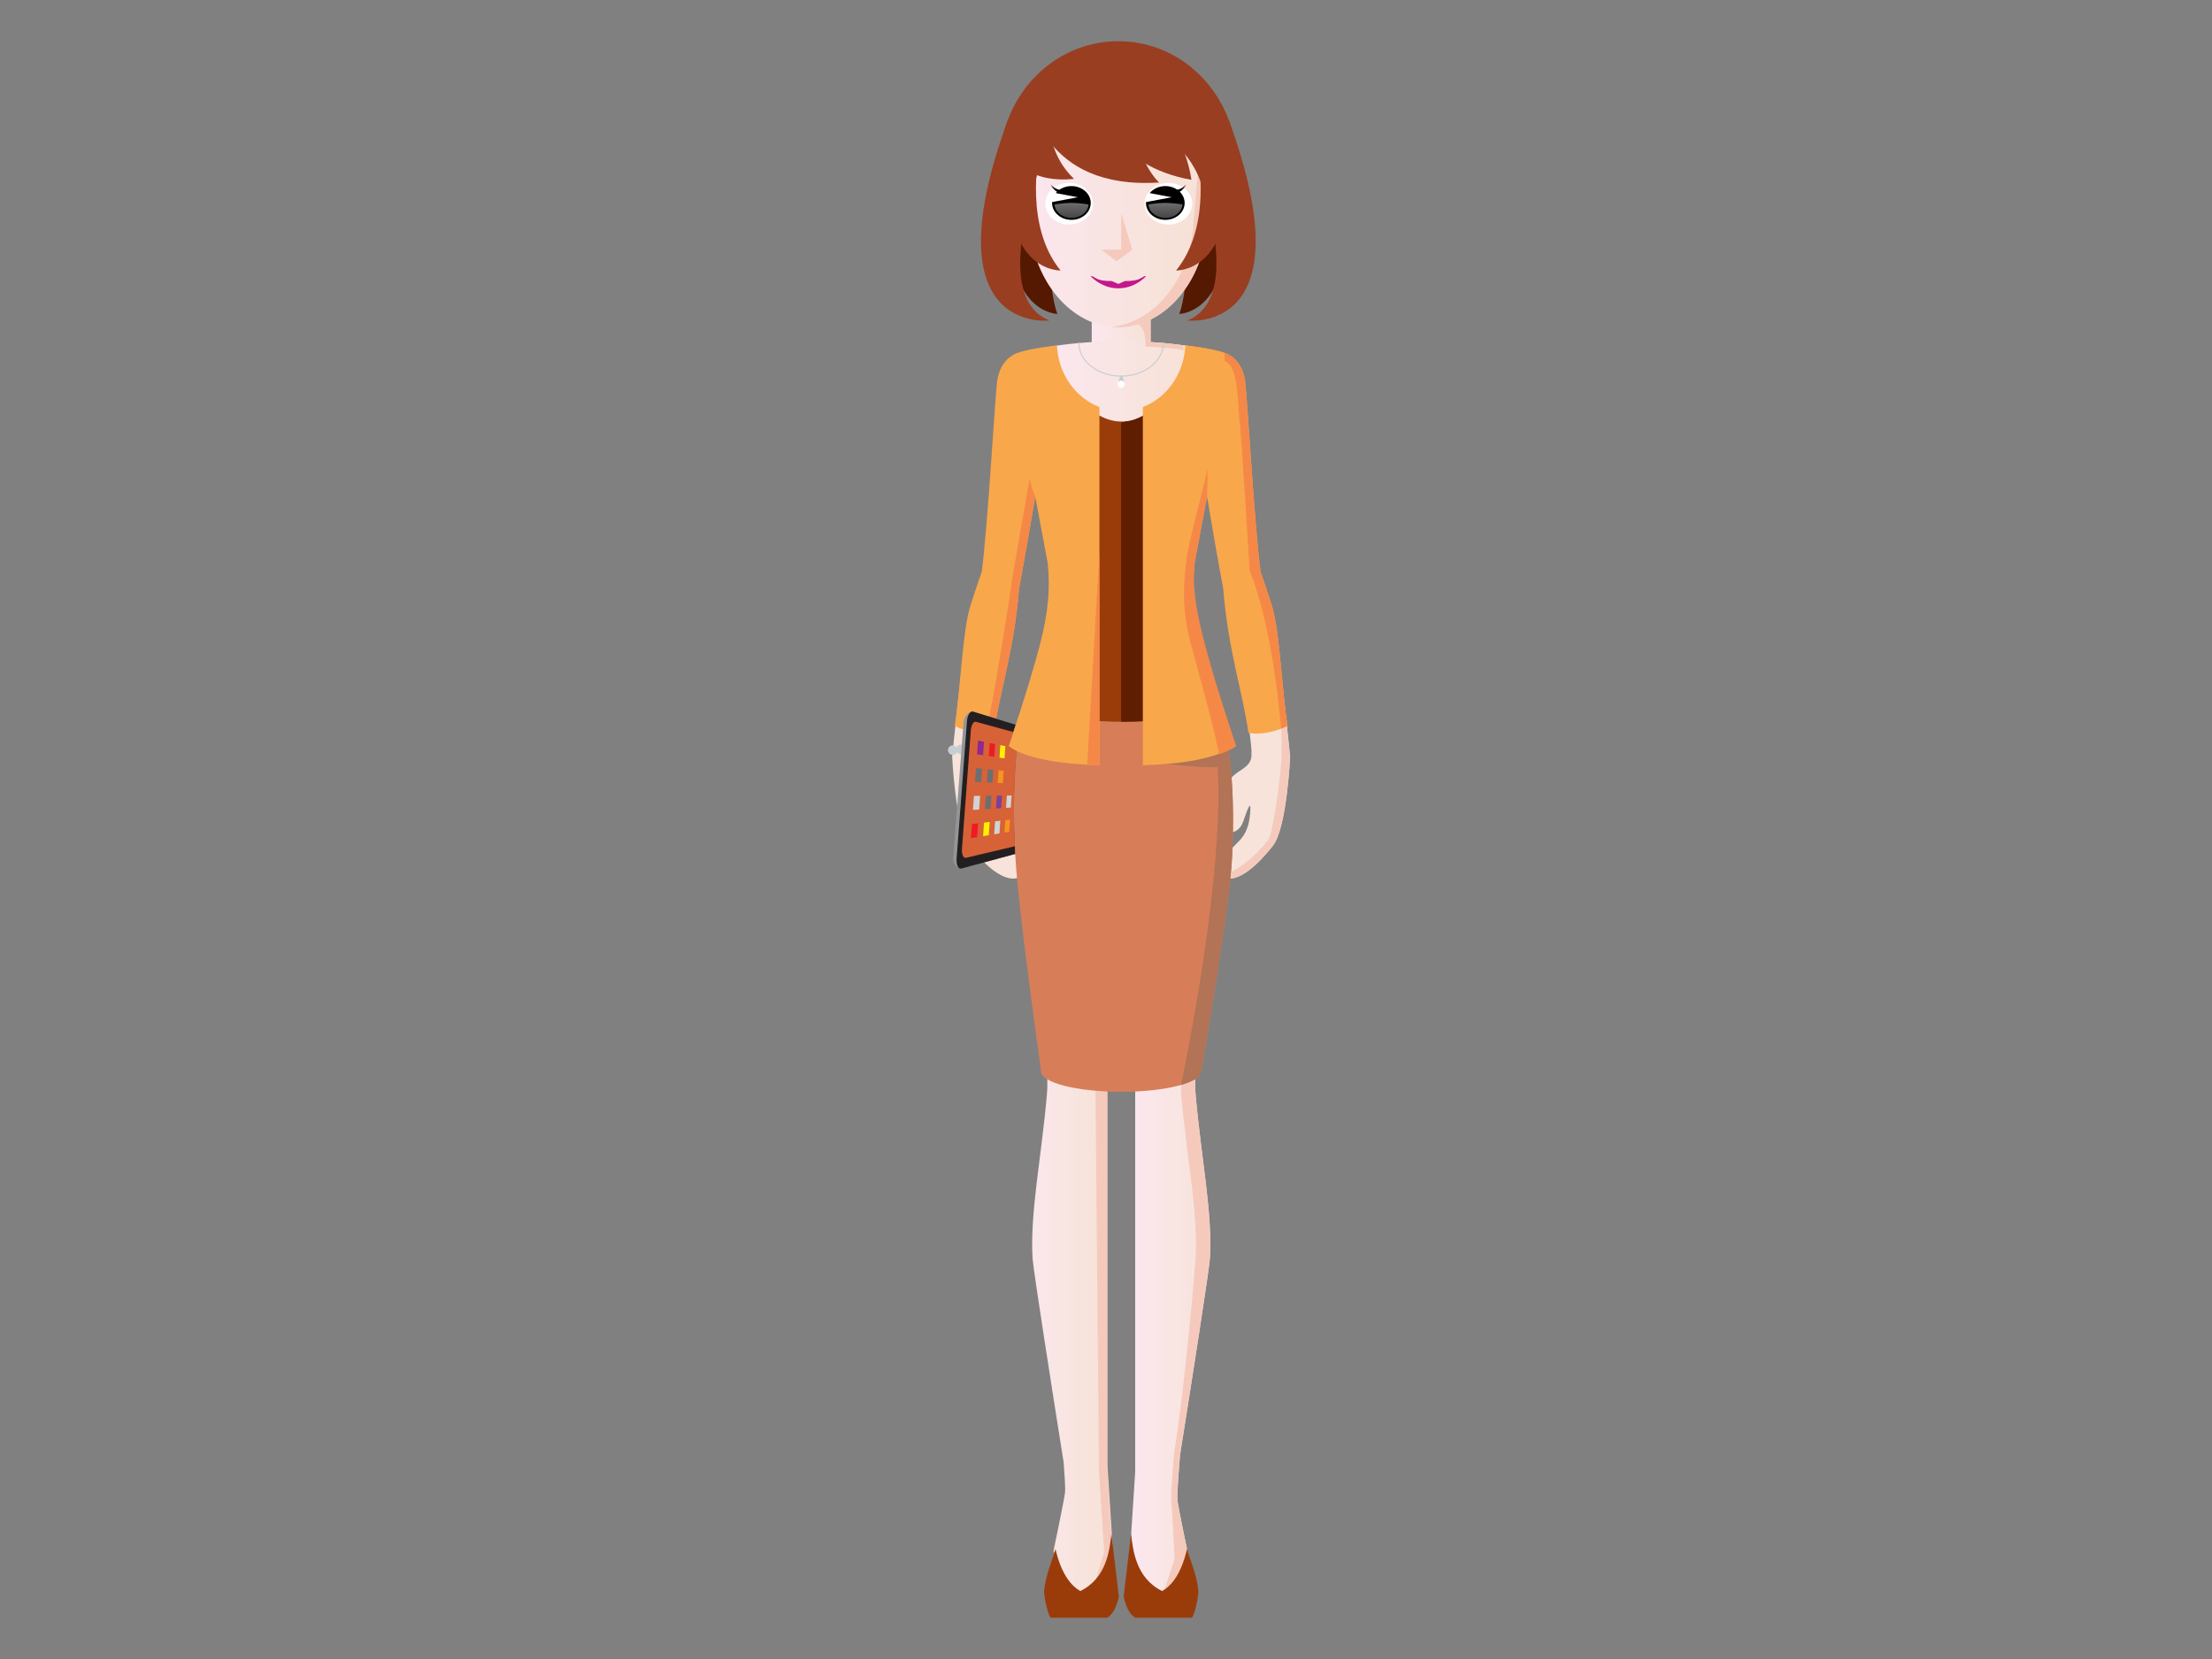 <?xml version="1.0" encoding="iso-8859-1"?><svg version="1.1" id="_x31_8-30_Super" xmlns="http://www.w3.org/2000/svg" xmlns:xlink="http://www.w3.org/1999/xlink" x="0px" y="0px" viewBox="0 0 2048 1536" style="enable-background:new 0 0 2048 1536;" xml:space="preserve"><rect x="0" y="0" width="2048" height="1536" fill="#808080" stroke="none"/><linearGradient id="SVGID_1_" gradientUnits="userSpaceOnUse" x1="941.708" y1="1087.855" x2="1030.012" y2="1087.855"><stop offset="0" style="stop-color:#FCE7F0"/><stop offset="0.835" style="stop-color:#F7E3D9"/></linearGradient><path style="fill:url(#SVGID_1_);" d="M1025.212,1355.152V722.831c0,0-82.287-38.936-82.996-17.914 c-5.245,154.774,31.982,251.729,27.049,308.71c-4.942,56.977-15.845,110.014-13.221,151.56 c0.687,10.861,17.85,120.346,28.785,189.041c0.838,11.131,1.647,23.879,1.278,27.383c-0.692,6.568-10.717,54.275-10.717,54.275 l12.098,36.641l28.351,4.494l14.173-47.359L1025.212,1355.152z"/><path style="fill:#F5CABD;" d="M1025.212,1362.555V722.831c0,0-56.406-26.845-75.853-23.702c22.746,2.595,62.46,45.113,62.46,45.113 l5.677,618.312l4.8,74.512l-13.822,46.191l7.365,1.168l14.173-47.359L1025.212,1362.555z"/><path style="fill:#9A3C0A;" d="M1000.284,1473.059c-15.488-8.424-21.444-31.486-23.025-38.986 c-3.161,11.248-8.923,23.301-10.523,38.523c-0.454,4.291,3.229,22.131,5.994,25.254h52.103c8.304-4.045,11.068-19.721,11.068-19.721 l-6.878-58.01C1027.258,1435.475,1024.56,1461.033,1000.284,1473.059z"/><linearGradient id="SVGID_2_" gradientUnits="userSpaceOnUse" x1="1046.23" y1="1091.558" x2="1134.73" y2="1091.558"><stop offset="0" style="stop-color:#FCE7F0"/><stop offset="0.835" style="stop-color:#F7E3D9"/></linearGradient><path style="fill:url(#SVGID_2_);" d="M1134.026,704.917c-0.844-21.018-82.996,17.914-82.996,17.914v639.723l-4.8,74.512 l14.171,47.359l28.351-4.496l12.1-36.641c0,0-10.026-47.707-10.717-54.273c-0.572-5.41,1.672-32.844,2.48-42.357 c10.944-68.879,26.921-171,27.583-181.471c2.623-41.547-8.278-94.584-13.221-151.56 C1102.045,956.646,1140.331,862.051,1134.026,704.917z"/><path style="fill:#F5CABD;" d="M1134.026,704.917c0.027-6.222-8.603-6.998-18.334-5.273c2.654,0.885,4.45,2.551,5.004,5.273 c31.479,155.401-31.981,251.729-27.049,308.71c4.941,56.977,15.843,110.014,13.222,151.56 c-0.664,10.471-9.022,112.592-19.967,181.471c-0.811,9.514-3.054,36.947-2.48,42.357c0.69,6.566,3.101,54.273,3.101,54.273 l-12.101,36.641l-15.626,2.479l0.605,2.018l28.351-4.496l12.1-36.641c0,0-10.026-47.707-10.717-54.273 c-0.572-5.41,1.672-32.844,2.48-42.357c10.944-68.879,26.921-171,27.583-181.471c2.623-41.547-8.278-94.584-13.221-151.56 C1102.045,956.646,1133.245,860.162,1134.026,704.917z"/><path style="fill:#9A3C0A;" d="M1075.956,1473.059c15.49-8.424,21.444-31.486,23.025-38.986 c3.163,11.248,8.923,23.301,10.523,38.523c0.455,4.291-3.229,22.131-5.993,25.254h-52.103c-8.304-4.045-11.068-19.721-11.068-19.721 l6.878-58.01C1048.984,1435.475,1051.683,1461.033,1075.956,1473.059z"/><g id="upper-body"><g id="right-arm"><path style="fill:#F7E3D9;" d="M1180.802,588.123c4.525,20.942,13.671,112.362,13.671,112.362l-23.978,26.944 c-6.313-19.872-10.866-15.874-11.663-31.508c-0.714-14.144-11.408-86.775-13.145-98.378 C1143.955,585.94,1176.276,567.181,1180.802,588.123z"/><path style="fill:#F7E3D9;" d="M1194.511,700.446c0,0-3.053,66.175-15.942,82.515c-11.926,15.121-32.994,37.815-48.706,28.176 c-6.281-3.852,5.638-21.406,16.011-31.129c9.698-9.084,11.16-19.711,11.776-30.151c0.46-7.801-1.939-3.139-6.712,10.985 c-4.829,14.295-24.521,14.537-19.958-8.041c4.833-23.92,1.515-29.169,17.656-39.541c9.25-5.941,10.429-9.851,10.149-17.737 L1194.511,700.446z"/><path style="fill:#F5CABD;" d="M1194.458,700.441c-0.038-0.393-1.642-16.393-3.819-36.402l-4.583,7.474c0,0,1.212,21.814,0,36.356 c-1.035,12.45-6.904,63.563-12.283,70.288c-14.542,18.176-29.084,27.871-40.598,32.111c0,0-1.008,0.494-2.526,1.303 c15.621,8.426,36.185-13.742,47.909-28.609c12.89-16.34,15.944-82.515,15.944-82.515L1194.458,700.441z"/><path style="fill:#F9A74B;" d="M1177.669,561.071c-3.03-9.812-6.878-20.963-10.6-31.749 c-5.444-40.918-12.359-161.957-14.186-175.942c-2.568-19.633-15.087-25.283-18.306-26.421c-0.23-0.088,0.33,0.116,0,0 c-22.616,40.858-22.672,86.025-16.84,133.806c4.695,28.035,10.083,59.446,14.756,83.899 c4.583,57.941,18.292,96.772,23.365,133.884c18.348,3.184,36.266-6.535,36.266-6.535 C1186.705,638.915,1185.067,585.02,1177.669,561.071z"/><path style="fill:#F58847;" d="M1177.669,561.071c-3.03-9.812-6.878-20.963-10.6-31.749 c-5.444-40.919-12.359-161.957-14.186-175.942c-2.568-19.633-15.087-25.283-18.306-26.421c-2.812-1.082-12.812-4.325-37.16-7.203 c-0.052,1.313-0.171,2.608-0.298,3.901c14.866,2.697,35.867,7.507,41.232,13.848c8.537,10.09,7.762,41.138,9.314,52.002 c1.553,10.869,9.315,138.935,9.315,138.935S1177.346,573,1186.1,674.681c0.241-0.09,0.474-0.182,0.702-0.275 c0.419-0.165,0.818-0.327,1.196-0.483c0.269-0.114,0.543-0.227,0.789-0.336c0.199-0.085,0.386-0.169,0.567-0.249 c0.312-0.14,0.617-0.274,0.879-0.396c0.051-0.023,0.106-0.049,0.154-0.071c1.117-0.523,1.737-0.859,1.737-0.859 C1186.705,638.915,1185.067,585.02,1177.669,561.071z"/><animateTransform id="rightArmRotateAnim" attributeName="transform" type="rotate" calcMode="spline" keySplines="0.2 0.4 0.2 0.1; 0.3 0.6 0.9 1; 0 1 1 0; 0.2 0.4 0.2 0.1; 0.3 0.6 0.9 1; 0 1 1 0" begin="0s" repeatCount="indefinite" from="-1 1123 350" to="-1 1123 350" dur="7.8s" keyTimes="0; 0.15; 0.30; 0.5; 0.65; 0.80; 1" values="-1 1123 350; 1 1123 350; 0 1123 350; 0 1123 350; 1 1123 350; -1 1123 350; -1 1123 350"/></g><g id="left-arm"><path style="fill:#F7E3D9;" d="M881.551,700.446c0,0,3.053,66.175,15.943,82.515c11.923,15.121,32.994,37.815,48.706,28.176 c6.28-3.852-5.638-21.406-16.011-31.129c-9.699-9.084-11.162-19.711-11.777-30.151c-0.459-7.801,1.94-3.139,6.712,10.985 c4.83,14.295,24.522,14.537,19.958-8.041c-4.833-23.92-1.516-29.169-17.657-39.541c-9.25-5.941-10.427-9.851-10.149-17.737 L881.551,700.446z"/><path style="fill:#F7E3D9;" d="M895.255,588.123c-4.525,20.942-13.667,112.362-13.667,112.362l23.977,26.944 c6.316-19.872,10.869-15.874,11.664-31.508c0.716-14.144,11.409-86.775,13.146-98.378 C932.107,585.94,899.78,567.181,895.255,588.123z"/><path style="fill:#F5CABD;" d="M927.636,722.074c4.847,4.041,9.695,33.123,12.118,46.857c0.086,0.469,0.205,0.889,0.351,1.282 c4.213-1.71,7.091-7.237,5.032-17.412c-4.833-23.92-1.514-29.169-17.656-39.541c-9.25-5.941-10.425-9.851-10.149-17.737 l-0.019,0.003c0.373-6.413,2.519-23.193,4.979-41.186l-0.308-0.128l-7.271,2.423c0,0-6.465,43.624-3.232,49.281 C914.713,711.571,922.789,718.035,927.636,722.074z"/><path style="fill:#C7CDD2;" d="M877.941,693.085c0.791-2.324,3.313-3.566,5.638-2.773c2.319,0.791,3.56,3.309,2.77,5.633 c-0.792,2.325-3.315,3.565-5.634,2.775C878.392,697.923,877.15,695.403,877.941,693.085z"/><path style="fill:#C7CDD2;" d="M885.581,692.358c0.783-2.317,3.31-3.565,5.624-2.773c2.325,0.795,3.565,3.313,2.779,5.635 c-0.795,2.325-3.314,3.565-5.633,2.769C886.021,697.199,884.781,694.678,885.581,692.358z"/><path style="fill:#C7CDD2;" d="M892.796,690.508c0.794-2.325,3.313-3.572,5.638-2.777c2.319,0.793,3.564,3.317,2.765,5.638 c-0.781,2.322-3.305,3.56-5.629,2.77C893.245,695.346,892.004,692.829,892.796,690.508z"/><path style="fill:#C7CDD2;" d="M900.086,688.12c0.786-2.317,3.308-3.562,5.632-2.767c2.325,0.791,3.56,3.309,2.774,5.633 c-0.795,2.325-3.314,3.562-5.638,2.775C900.531,692.964,899.294,690.443,900.086,688.12z"/><path style="fill:#C7CDD2;" d="M907.243,686.806c0.791-2.317,3.318-3.565,5.638-2.771c2.319,0.793,3.565,3.311,2.773,5.633 c-0.794,2.327-3.313,3.566-5.638,2.771C907.692,691.646,906.452,689.128,907.243,686.806z"/><path style="fill:#C7CDD2;" d="M914.063,683.831c0.791-2.319,3.315-3.567,5.629-2.779c2.328,0.797,3.565,3.316,2.773,5.641 c-0.786,2.324-3.308,3.566-5.627,2.771C914.514,688.671,913.274,686.153,914.063,683.831z"/><path style="fill:#F9A74B;" d="M941.805,326.829c-0.124,0.046-0.241,0.09-0.345,0.13c-3.219,1.138-15.738,6.788-18.304,26.421 c-1.827,13.985-8.744,135.024-14.188,175.942c-3.722,10.786-7.569,21.937-10.6,31.749c-7.398,23.949-9.037,77.844-14.456,110.942 c0,0,17.918,9.719,36.266,6.535c5.074-37.112,18.782-75.943,23.365-133.884c4.803-25.396,15.676-89.314,14.926-84.909 C965.843,426.576,953.791,341.339,941.805,326.829z"/><path style="fill:#F58847;" d="M958.471,459.753l-3.657-25.759c0,0-16.966,96.947-18.176,105.43c0,0-11.84,82.257-23.816,139.749 c2.419-0.014,4.883-0.194,7.358-0.625c5.076-37.112,18.784-75.945,23.365-133.886 C948.275,519.919,953.738,488.043,958.471,459.753z"/><g><defs><path id="SVGID_3_" d="M940.151,793.906c-2.185-43.356-0.958-75.68,1.172-98.56c-5.472-2.632-7.423-4.604-7.423-4.604 s7.189-20.989,15.141-46.495h-95.552v181.169h89.289C941.498,812.834,940.557,801.932,940.151,793.906z"/></defs><clipPath id="SVGID_4_"><use xlink:href="#SVGID_3_" style="overflow:visible;"/></clipPath><path style="clip-path:url(#SVGID_4_);fill:#939598;" d="M963.583,678.144c1.319,0.48,2.345,4.196,2.139,8.369l-5.453,90.804 c-0.194,4.375-1.669,8.25-3.165,8.668l-67.043,18.188c-2.878,0.773-8.036-4.047-7.537-10.131l9.623-125.583 c0.432-5.73,6.106-10.438,8.757-9.633L963.583,678.144z"/><path style="clip-path:url(#SVGID_4_);fill:#231F20;" d="M963.583,678.144c1.319,0.48,2.345,4.196,2.139,8.369l-5.453,90.804 c-0.194,4.375-1.669,8.25-3.165,8.668l-67.043,18.188c-2.878,0.773-4.891-3.59-4.356-9.721l9.58-126.64 c0.417-5.775,2.969-9.791,5.621-8.987L963.583,678.144z"/><path style="clip-path:url(#SVGID_4_);fill:#D76238;" d="M959.273,683.514c1.402,0.336,2.206,3.685,2.029,7.441l-4.935,81.6 c-0.25,3.91-1.553,7.352-2.962,7.676l-59.049,13.976c-2.44,0.568-4.092-3.252-3.698-8.529l8.202-109.43 c0.367-5.008,2.533-8.561,4.784-7.941L959.273,683.514z"/><path style="clip-path:url(#SVGID_4_);fill:#FFFFFF;" d="M960.955,727.694c0.697,0.023,1.149,1.699,1,3.739 c-0.11,2.04-0.784,3.692-1.476,3.697c-0.714,0-1.207-1.673-1.028-3.744C959.549,729.317,960.186,727.675,960.955,727.694z"/><polygon style="clip-path:url(#SVGID_4_);fill:#ED1C24;" points="905.657,762.263 904.698,775.084 898.886,776.062 899.88,762.919 "/><polygon style="clip-path:url(#SVGID_4_);fill:#D1D3D4;" points="907.468,736.822 906.565,749.502 900.812,749.861 901.75,736.877 "/><polygon style="clip-path:url(#SVGID_4_);fill:#6D6E71;" points="909.299,711.667 908.376,724.214 902.732,723.968 903.598,711.144 "/><polygon style="clip-path:url(#SVGID_4_);fill:#92278F;" points="911.082,686.813 910.209,699.196 904.627,698.363 905.519,685.69 "/><polygon style="clip-path:url(#SVGID_4_);fill:#FFF200;" points="916.353,761.029 915.481,773.279 910.207,774.168 911.051,761.635 "/><polygon style="clip-path:url(#SVGID_4_);fill:#6D6E71;" points="918.047,736.721 917.202,748.839 911.939,749.166 912.837,736.775 "/><polygon style="clip-path:url(#SVGID_4_);fill:#6D6E71;" points="919.727,712.681 918.898,724.667 913.721,724.439 914.56,712.186 "/><polygon style="clip-path:url(#SVGID_4_);fill:#ED1C24;" points="921.399,688.896 920.573,700.752 915.473,699.987 916.325,687.869 "/><polygon style="clip-path:url(#SVGID_4_);fill:#D1D3D4;" points="926.143,759.902 925.346,771.629 920.477,772.441 921.32,760.463 "/><polygon style="clip-path:url(#SVGID_4_);fill:#7F3F98;" points="927.723,736.626 926.949,748.233 922.125,748.537 922.929,736.681 "/><polygon style="clip-path:url(#SVGID_4_);fill:#F7941E;" points="929.248,713.606 928.507,725.09 923.724,724.886 924.553,713.151 "/><polygon style="clip-path:url(#SVGID_4_);fill:#FFF200;" points="930.82,690.813 930.041,702.184 925.372,701.474 926.164,689.876 "/><polygon style="clip-path:url(#SVGID_4_);fill:#F7941E;" points="935.127,758.865 934.402,770.113 929.971,770.865 930.706,759.377 "/><polygon style="clip-path:url(#SVGID_4_);fill:#D1D3D4;" points="936.651,736.545 935.895,747.684 931.456,747.958 932.21,736.588 "/><polygon style="clip-path:url(#SVGID_4_);fill:#D1D3D4;" points="955.332,756.555 954.767,766.713 951.087,767.317 951.7,756.967 "/><polygon style="clip-path:url(#SVGID_4_);fill:#1C75BC;" points="956.604,736.361 955.991,746.432 952.376,746.662 952.975,736.401 "/><polygon style="clip-path:url(#SVGID_4_);fill:#2E3192;" points="957.806,716.366 957.219,726.337 953.644,726.188 954.215,716.025 "/><polygon style="clip-path:url(#SVGID_4_);fill:#ED1C24;" points="959.037,696.541 958.44,706.425 954.873,705.904 955.481,695.84 "/><animateTransform id="leftArmRotateAnim" attributeName="transform" type="rotate" calcMode="spline" keySplines="0.2 0.4 0.2 0.1; 0.3 0.6 0.9 1; 0 1 1 0; 0.2 0.4 0.2 0.1; 0.3 0.6 0.9 1; 0 1 1 0" begin="0s" repeatCount="indefinite" from="1 925 350" to="1 925 350" dur="7.8s" keyTimes="0; 0.15; 0.30; 0.5; 0.65; 0.80; 1" values="1 925 350; -1 925 350; 0 925 350; 0 925 350; -1 925 350; 1 925 350; 1 925 350"/></g></g><path style="fill:#D77E58;" d="M1111.956,992.844c0,0,26.382-150.885,28.801-198.938c5.146-101.995-13.434-143.143-13.434-143.143 H948.739c0,0-13.728,41.148-8.588,143.143c2.428,48.053,23.947,198.938,23.947,198.938H1111.956z"/><path style="fill:#D77E58;" d="M1112.1,991.82c0.312,10.479-32.853,19.039-74.083,19.039c-41.231,0-74.395-8.561-74.082-19.039 c0.31-10.385,33.476-18.748,74.082-18.748C1078.622,973.072,1111.787,981.435,1112.1,991.82z"/><path style="fill:#B27356;" d="M1133.912,673.521c-26.575-7.754-64.026-17.998-63.202-13.887 c1.273,6.357-1.682,46.479-1.682,46.479s42.907,5.33,58.163,4.056c0,0,9.636,80.427-33.595,294.032l0.104,0.219 c11.282-3.283,18.183-7.564,18.375-12.254c1.872-10.764,26.355-152.049,28.682-198.26 C1143.765,734.292,1138.667,695.495,1133.912,673.521z"/><rect x="977.215" y="335.849" style="fill:#9A3C0A;" width="121.627" height="317.094"/><path style="fill:#9A3C0A;" d="M1124.637,645.422c0,12.6-38.773,22.814-86.608,22.814c-47.829,0-86.603-10.214-86.603-22.814 c0-12.602,38.773-22.814,86.603-22.814C1085.863,622.607,1124.637,632.82,1124.637,645.422z"/><path style="fill:#5F1E00;" d="M1098.842,629.182V335.849h-60.813v332.387c60.763,0,86.608-10.214,86.608-22.814 C1124.637,639.067,1114.762,633.32,1098.842,629.182z"/><linearGradient id="SVGID_5_" gradientUnits="userSpaceOnUse" x1="1010.767" y1="304.116" x2="1065.294" y2="304.116"><stop offset="0" style="stop-color:#FCE7F0"/><stop offset="0.835" style="stop-color:#F7E3D9"/></linearGradient><rect x="1010.767" y="279.537" style="fill:url(#SVGID_5_);" width="54.527" height="49.159"/><path style="fill:#FAC06D;" d="M1106.635,321.449c-11.622-2.057-24.503-3.608-38.253-4.539 c-9.733-0.661-30.354,12.049-30.354,12.049v61.332C1070.829,390.29,1098.171,344.793,1106.635,321.449z"/><linearGradient id="SVGID_6_" gradientUnits="userSpaceOnUse" x1="969.422" y1="353.094" x2="1106.635" y2="353.094"><stop offset="0" style="stop-color:#FCE7F0"/><stop offset="0.835" style="stop-color:#F7E3D9"/></linearGradient><path style="fill:url(#SVGID_6_);" d="M1038.015,315.898c-25.23,0-48.753,2.041-68.593,5.546 c8.464,23.346,35.807,68.846,68.606,68.846c32.801,0,60.143-45.497,68.606-68.842 C1086.785,317.939,1063.254,315.898,1038.015,315.898z"/><path style="fill:#F9A74B;" d="M978.62,319.756c-23.449,2.771-33.587,5.88-36.814,7.073c-1.761,17.387,3.935,104.3,16.664,132.926 c0.309-1.841-0.304,1.814,0,0l11.483,61.068c2.438,22.51,1.021,45.197-7.437,77.242c-10.532,39.881-28.615,92.676-28.615,92.676 s15.729,16.011,84.023,17.704v-331.58C995.751,368.343,979.685,346.135,978.62,319.756z"/><path style="fill:#F5CABD;" d="M1096.3,324.22l-1.031-4.542c-9.4-1.311-19.433-2.327-29.975-2.964v-24.802l-16.15,7.2 c0,0,12.25-1.532,11.332,21.739C1060.476,320.852,1084.05,321.771,1096.3,324.22z"/><path style="fill:#F9A74B;" d="M1097.418,319.756c-1.065,26.379-17.132,48.586-39.304,57.109v331.58 c68.293-1.692,84.022-17.704,84.022-17.704s-18.082-52.795-28.615-92.676c-8.459-32.045-9.875-54.732-7.437-77.242l11.483-61.068 c0.056,0.334,0.113,0.675,0.169,1.01c13.162-51.8,16.352-100.623,15.997-134.115 C1130.029,325.348,1119.776,322.399,1097.418,319.756z"/><path style="fill:none;stroke:#C7CDD2;stroke-linecap:round;stroke-miterlimit:10;" d="M1077.161,317.491 c0,16.98-17.522,30.746-39.133,30.746c-21.61,0-39.133-13.766-39.133-30.746"/><path style="fill:#C7CDD2;" d="M1040.749,355.342c0.025-1.748-1.106-7.666-2.583-7.639c-1.478,0.029-2.736,5.998-2.756,7.745 c-0.019,1.747,1.16,3.139,2.641,3.11C1039.523,358.528,1040.735,357.089,1040.749,355.342z"/><path style="fill:#FFFFFF;" d="M1034.748,355.091c0.388-1.809,2.173-2.961,3.98-2.573c1.808,0.39,2.959,2.173,2.571,3.981 c-0.388,1.811-2.169,2.961-3.982,2.571C1035.51,358.682,1034.358,356.899,1034.748,355.091z"/><path style="fill:#F58847;" d="M1115.96,598.066c-8.463-32.045-12.301-54.729-9.863-77.242l11.483-61.07l0.593-25.228 c0,0-17.854,69.082-19.406,81.501c-1.553,12.416-6.211,42.689,3.105,77.613c8.376,31.413,23.65,84.771,26.642,104.8 c11.868-4.014,16.06-7.694,16.06-7.694S1126.489,637.947,1115.96,598.066z"/><path style="fill:#F58847;" d="M1017.928,708.443V511.869l-11.405,196.137C1010.166,708.195,1013.952,708.347,1017.928,708.443z"/><path style="fill:#541900;" d="M973.034,206.582c0,0-4.332,56.514,5.945,84.095c0,0-45.14-0.845-42.513-81.417L973.034,206.582z"/><path style="fill:#541900;" d="M1097.781,206.582c0,0,4.326,56.514-5.95,84.095c0,0,45.146-0.845,42.518-81.417L1097.781,206.582z" /><path style="fill:#993E21;" d="M1145.129,155.006c-1.154,62.63-50.268,112.438-109.719,112.438 c-59.451,0-108.567-49.808-109.727-112.438C924.499,91.03,973.621,38.15,1035.41,38.15 C1097.2,38.15,1146.313,91.03,1145.129,155.006z"/><linearGradient id="SVGID_7_" gradientUnits="userSpaceOnUse" x1="947.64" y1="215.189" x2="1122.286" y2="215.189"><stop offset="0" style="stop-color:#FBE6EF"/><stop offset="0.835" style="stop-color:#F7E2D8"/></linearGradient><path style="fill:url(#SVGID_7_);" d="M946.97,127.366l5.993,77.969c2.836,55.446,39.664,97.676,82.447,97.676 c42.774,0,79.608-42.23,82.448-97.676l5.986-77.969H946.97z"/><path style="fill:#F5CABD;" d="M1113.517,107.219l-8.412,98.116c-2.698,52.667-36.069,93.382-76.07,97.33 c2.107,0.208,4.231,0.346,6.376,0.346c42.774,0,79.608-42.23,82.448-97.676l8.411-98.116H1113.517z"/><path style="fill:#C5168C;" d="M1035.41,262.926c-8.994,0-17.296-2.689-24.023-7.233h-1.689c6.344,6.461,15.556,11.29,25.755,11.29 c10.202,0,19.329-4.829,25.668-11.29h-1.691C1052.703,260.237,1044.399,262.926,1035.41,262.926z"/><path style="fill:#C5168C;" d="M1012.324,256.71c0,0,4.266,3.664,16.98,3.484l8.223,3.664l-11.821-0.549 C1025.706,263.309,1015.226,260.009,1012.324,256.71z"/><path style="fill:#C5168C;" d="M1058.493,256.71c0,0-4.266,3.664-16.977,3.484l-8.227,3.664l11.82-0.549 C1045.11,263.309,1055.595,260.009,1058.493,256.71z"/><path style="fill:#FFFFFF;" d="M1011.932,188.606c0,10.646-9.88,19.271-22.073,19.271c-12.189,0-22.075-8.624-22.075-19.271 c0-10.642,9.886-19.271,22.075-19.271C1002.051,169.335,1011.932,177.965,1011.932,188.606z"/><path style="fill:#FFFFFF;" d="M1103.846,188.606c0,10.646-9.879,19.271-22.073,19.271c-12.189,0-22.072-8.624-22.072-19.271 c0-10.642,9.883-19.271,22.072-19.271C1093.967,169.335,1103.846,177.965,1103.846,188.606z"/><polygon style="fill:#F5CABD;" points="1033.863,241.922 1048.349,231.115 1019.377,231.115 "/><polygon style="fill:#F5CABD;" points="1038.048,233.87 1038.048,197.335 1048.386,231.096 "/><path d="M991.984,172.28c-5.965,0-11.21,2.57-14.467,6.485l20.459,3.844l-23.8,4.473c-0.019,0.279-0.096,0.545-0.096,0.833 c0,8.63,8.015,15.631,17.904,15.631c9.889,0,17.901-7.001,17.901-15.631C1009.886,179.281,1001.873,172.28,991.984,172.28z"/><path d="M1078.905,172.28c-5.961,0-11.206,2.57-14.464,6.485l20.456,3.844l-23.797,4.473c-0.02,0.279-0.1,0.545-0.1,0.833 c0,8.63,8.015,15.631,17.904,15.631c9.892,0,17.91-7.001,17.91-15.631C1096.815,179.281,1088.797,172.28,1078.905,172.28z"/><path d="M972.674,170.528c0,0,3.461,6.168,14.268,5.681l-2.22,2.419C984.722,178.628,977.518,180.682,972.674,170.528z"/><path d="M1098.213,170.528c0,0-3.46,6.168-14.259,5.681l2.211,2.419C1086.165,178.628,1093.366,180.682,1098.213,170.528z"/><linearGradient id="SVGID_8_" gradientUnits="userSpaceOnUse" x1="1079.042" y1="180.943" x2="1079.042" y2="221.581"><stop offset="0" style="stop-color:#FFFFFF"/><stop offset="1" style="stop-color:#231F20"/></linearGradient><path style="opacity:0.5;fill:url(#SVGID_8_);" d="M1063.298,189.326c0.481,6.958,7.337,12.487,15.738,12.487 c8.407,0,15.261-5.528,15.75-12.487c0,0-8.101-1.472-15.707-1.472C1071.468,187.854,1063.298,189.326,1063.298,189.326z"/><linearGradient id="SVGID_9_" gradientUnits="userSpaceOnUse" x1="992.1" y1="180.943" x2="992.1" y2="221.581"><stop offset="0" style="stop-color:#FFFFFF"/><stop offset="1" style="stop-color:#231F20"/></linearGradient><path style="opacity:0.5;fill:url(#SVGID_9_);" d="M976.352,189.326c0.487,6.958,7.337,12.487,15.745,12.487 c8.406,0,15.262-5.528,15.749-12.487c0,0-8.099-1.472-15.712-1.472C984.528,187.854,976.352,189.326,976.352,189.326z"/><path style="fill:#F5CABD;" d="M1109.28,167.612v60.247c16.36-0.336,29.524-13.681,29.524-30.126 C1138.805,181.293,1125.641,167.948,1109.28,167.612z"/><linearGradient id="SVGID_10_" gradientUnits="userSpaceOnUse" x1="945.234" y1="197.736" x2="1124.666" y2="197.736"><stop offset="0" style="stop-color:#FBE6EF"/><stop offset="0.835" style="stop-color:#F7E2D8"/></linearGradient><path style="fill:url(#SVGID_10_);" d="M961.536,227.859v-60.247c-16.359,0.336-29.523,13.681-29.523,30.125 C932.013,214.178,945.177,227.523,961.536,227.859z"/><path style="fill:#993E21;" d="M980.888,107.958c0,0-75.044,162.565-9.393,188.752c0,0-111.653,13.907-38.275-185.817 L980.888,107.958z"/><path style="fill:#993E21;" d="M1089.929,107.958c0,0,75.048,162.565,9.392,188.752c0,0,111.659,13.907,38.277-185.817 L1089.929,107.958z"/><path style="fill:#993E21;" d="M954.312,91.451c0,0,10.665,84.778,118.921,77.508c0,0-25.853-21.813-28.274-87.252L954.312,91.451z "/><path style="fill:#993E21;" d="M1021.214,101.454c0,0,8.966,51.958,81.846,65.037c0,0-4.365-38.617-32.392-68.518L1021.214,101.454 z"/><path style="fill:#993E21;" d="M1076.049,123.626c1.993,0.995,38.098,24.422,39.604,66.429l19.139-55.811l-10.055-33.221 l-42.05,5.013L1076.049,123.626z"/><path style="fill:#993E21;" d="M971.955,107.025c0,0-4.359,33.013,22.424,58.551c0,0-44.156,6.533-55.437-23.669l9.966-30.523 L971.955,107.025z"/><path style="fill:#993E21;" d="M961.844,143.972c0,0-13.562,65.299,20.094,106.487c0,0-49.368,1.423-46.659-81.661L961.844,143.972 z"/><path style="fill:#993E21;" d="M1108.968,143.972c0,0,13.562,65.299-20.09,106.487c0,0,49.367,1.423,46.66-81.661L1108.968,143.972 z"/><animateTransform id="upperBodyTrasnlateAnim" attributeName="transform" type="translate" calcMode="spline" keySplines="0.2 0.4 0.2 0.1; 0.3 0.6 0.9 1; 0 1 1 0" begin="0s" repeatCount="indefinite" from="0 0" to="0 0" dur="3.9s" keyTimes="0; 0.30; 0.60; 1" values="0 0; 0 15; 0 0; 0 0"/></g></svg> 